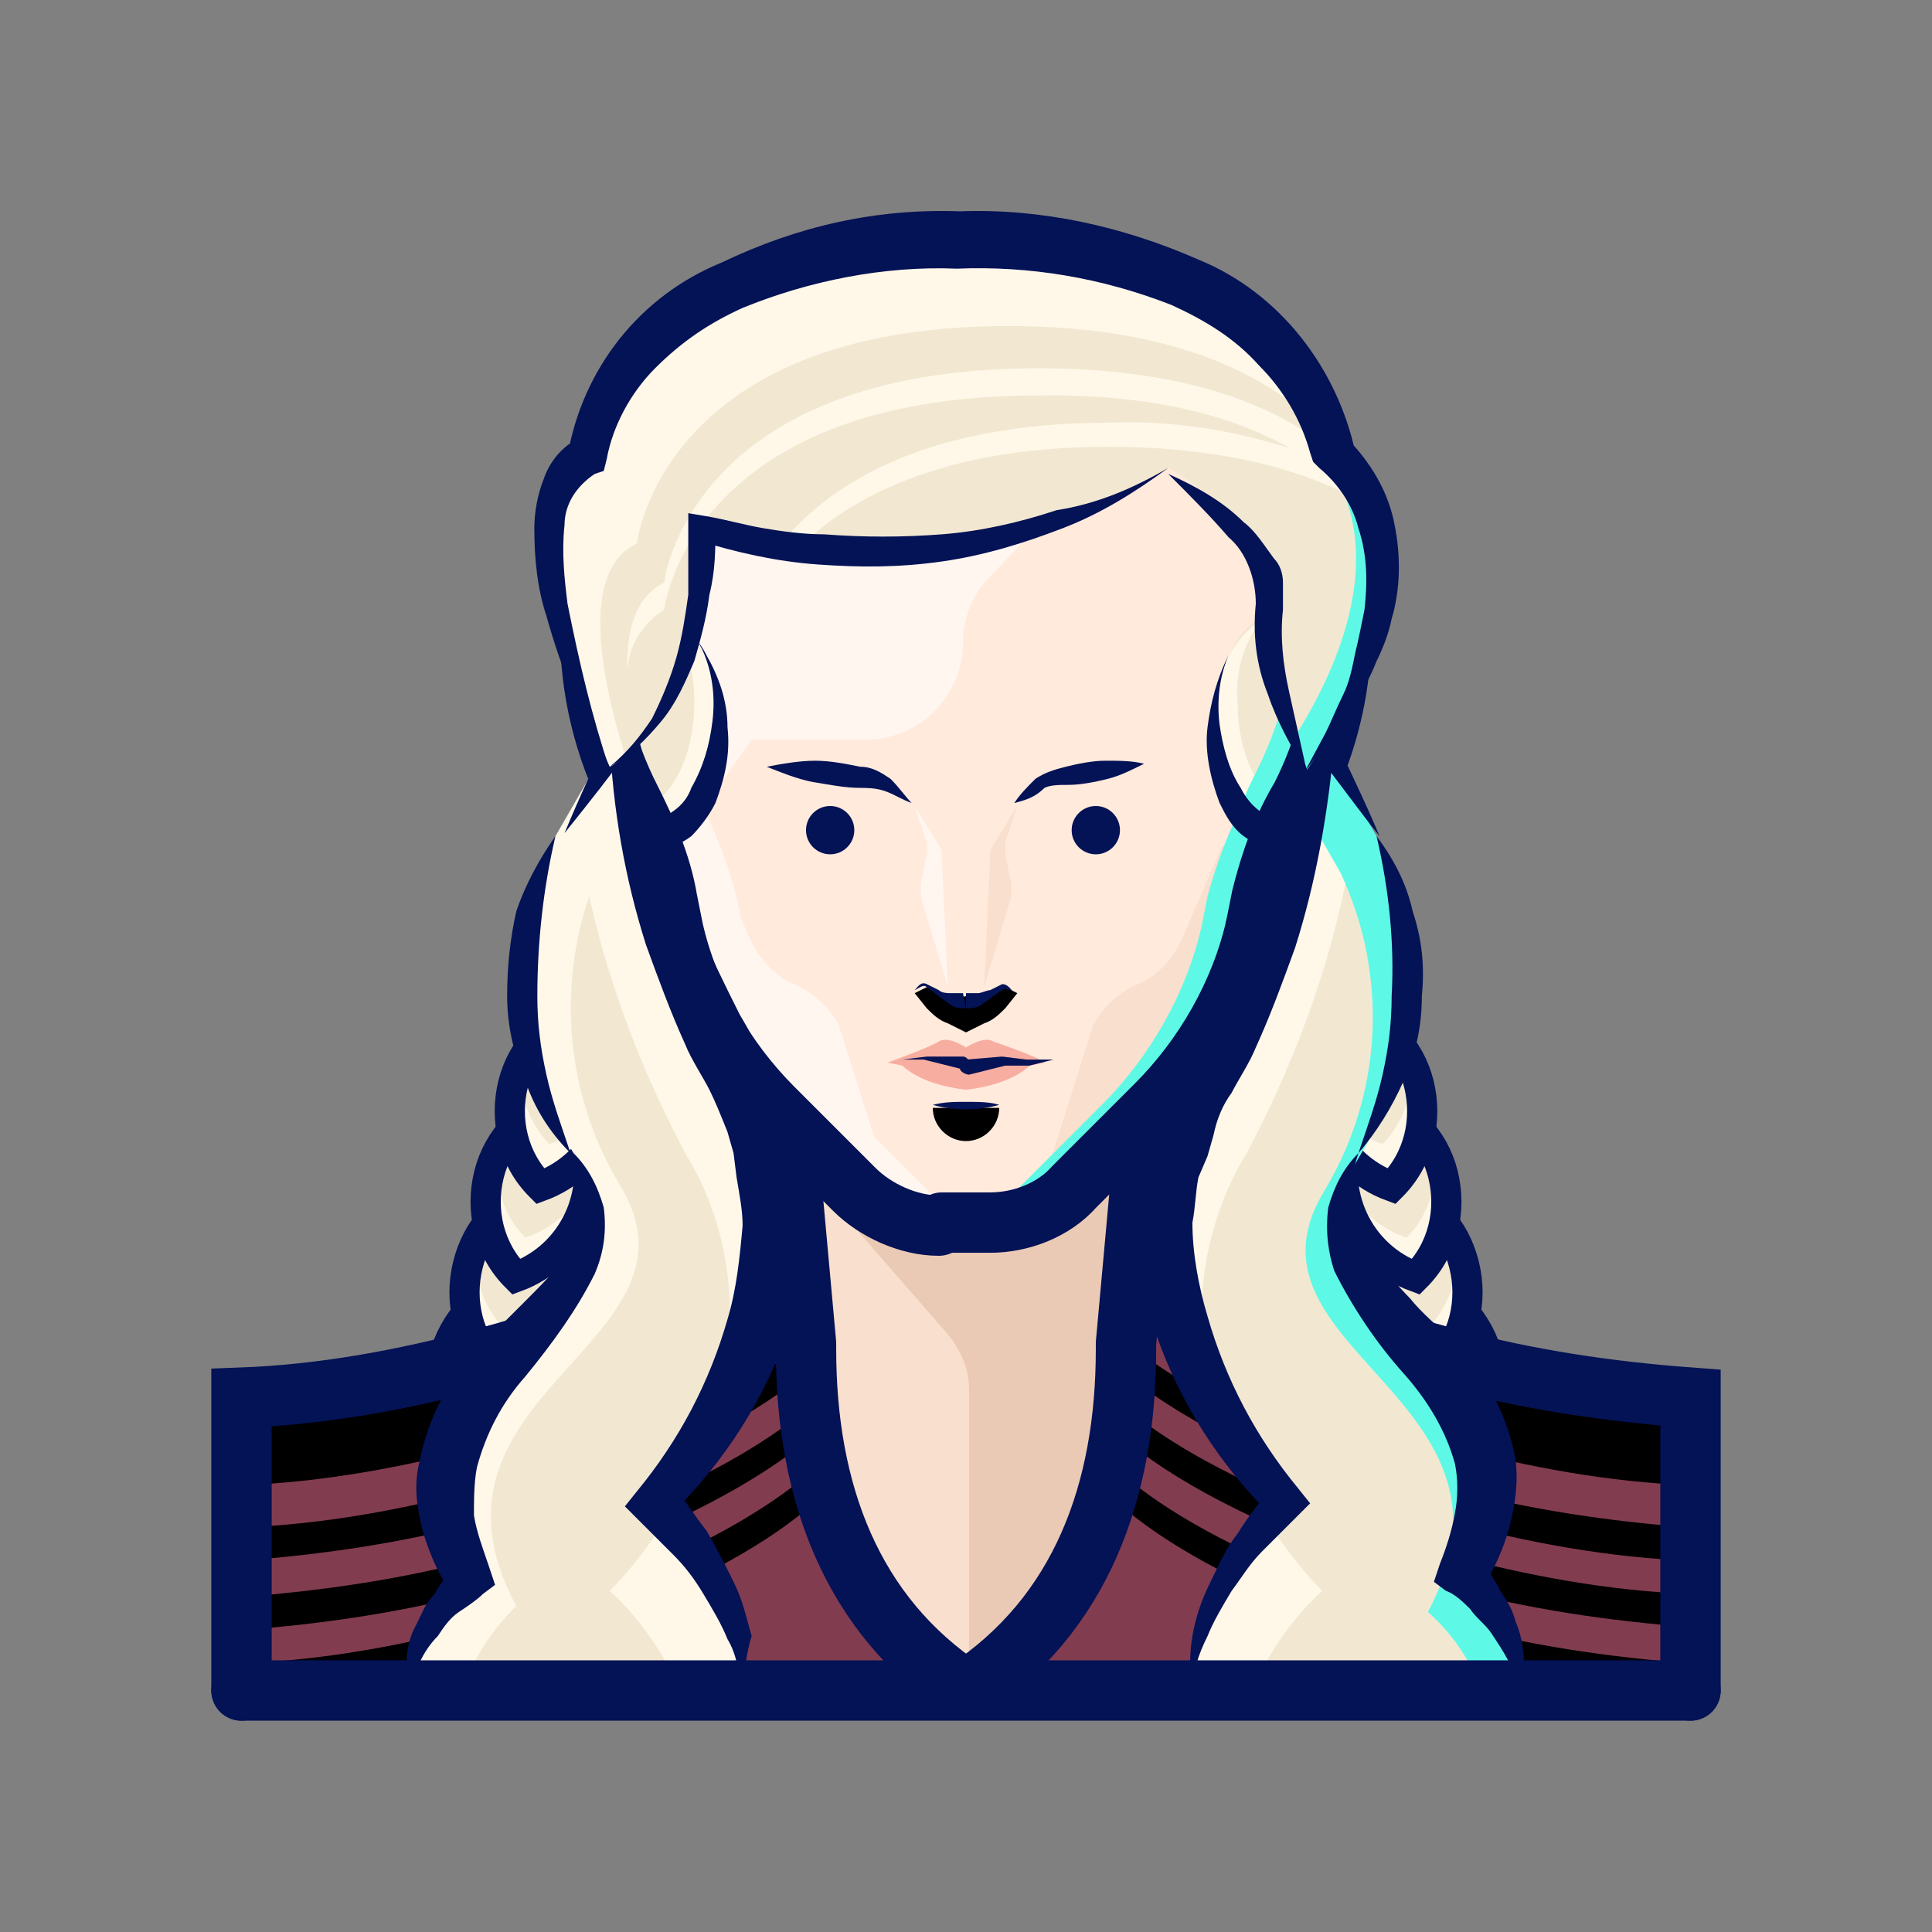 <?xml version="1.0" ?><svg id="art" style="enable-background:new 0 0 64 64;" version="1.1" viewBox="0 0 64 64" xml:space="preserve" xmlns="http://www.w3.org/2000/svg" xmlns:xlink="http://www.w3.org/1999/xlink"><rect x="0" y="0" width="64" height="64" fill="#808080" stroke="none"/><style type="text/css">
	.st00{fill:#F2E8D1;}
	.st01{fill:#FFF8E9;}
	.st02{fill:none;stroke:#041256;stroke-linecap:round;stroke-miterlimit:10;}
	.st03{fill:#823C50;}
	.st04{fill:#9B566D;}
	.st05{fill:none;stroke:#041256;stroke-width:2;stroke-linecap:round;stroke-miterlimit:10;}
	.st06{fill:#F9DFCD;}
	.st07{fill:#EACAB5;}
	.st08{fill:none;stroke:#041256;stroke-width:2;stroke-linecap:round;stroke-linejoin:bevel;}
	.st09{fill:#FFEADC;}
	.st0010{fill:#FFF6F0;}
	.st0011{fill:#5DF9E6;}
	.st0012{fill:#041256;}
	.st0013{fill:#EDD2C0;}
	.st0014{fill:#F7AD9F;}
</style><title/>
<path class="st00" d="M14.7,45c-0.3,1.2,0,2.5,0.9,3.4c1.9-0.7,2.9-2.8,2.2-4.8c-0.2-0.4-0.4-0.9-0.7-1.2C15.9,42.8,15,43.8,14.7,45z  "/><path class="st00" d="M15.1,43.5c-0.3,1.2,0,2.5,0.9,3.5c1.2-0.4,2.1-1.4,2.4-2.6"/><path class="st01" d="M15.9,47c-0.7-0.7-1-1.7-1-2.7c-0.1,0.2-0.2,0.4-0.2,0.7c-0.3,1.2,0,2.5,0.9,3.4c1.2-0.4,2.1-1.4,2.3-2.6  C18,45.5,18,45.3,18,45C17.6,45.9,16.9,46.6,15.9,47z"/><path class="st02" d="M14.7,45c-0.3,1.2,0,2.5,0.9,3.4c1.9-0.7,2.9-2.8,2.2-4.8c-0.2-0.4-0.4-0.9-0.7-1.2C15.9,42.8,15,43.8,14.7,45z  "/><path class="st00" d="M15.5,41.9c-0.3,1.2,0,2.5,0.9,3.4c1.9-0.7,2.9-2.8,2.2-4.8c-0.2-0.5-0.4-0.9-0.7-1.2  C16.6,39.8,15.8,40.7,15.5,41.9z"/><path class="st00" d="M15.8,40.5c-0.3,1.2,0,2.5,0.9,3.4c1.2-0.4,2-1.4,2.3-2.6"/><path class="st01" d="M16.7,44c-0.7-0.7-1-1.7-1-2.7c-0.1,0.2-0.2,0.4-0.2,0.7c-0.3,1.2,0,2.5,0.9,3.4c1.2-0.4,2.1-1.4,2.4-2.6  c0.1-0.2,0.1-0.5,0.1-0.7C18.3,43,17.6,43.7,16.7,44z"/><path class="st02" d="M15.5,41.9c-0.3,1.2,0,2.5,0.9,3.4c1.9-0.7,2.9-2.8,2.2-4.8c-0.2-0.5-0.4-0.9-0.7-1.2  C16.6,39.8,15.8,40.7,15.5,41.9z"/><path class="st00" d="M16.2,38.9c-0.3,1.2,0,2.5,0.9,3.4c1.9-0.7,2.9-2.8,2.2-4.8c-0.2-0.5-0.4-0.9-0.7-1.2  C17.4,36.8,16.5,37.7,16.2,38.9z"/><path class="st00" d="M16.6,37.5c-0.3,1.2,0,2.5,0.9,3.5c1.2-0.4,2.1-1.4,2.4-2.6"/><path class="st01" d="M17.4,41c-0.7-0.7-1-1.7-1-2.7c-0.1,0.2-0.2,0.4-0.2,0.7c-0.3,1.2,0,2.5,0.9,3.4c1.2-0.4,2.1-1.4,2.4-2.6  c0.1-0.2,0.1-0.5,0.1-0.7C19.1,40,18.3,40.7,17.4,41z"/><path class="st02" d="M16.2,38.9c-0.3,1.2,0,2.5,0.9,3.4c1.9-0.7,2.9-2.8,2.2-4.8c-0.2-0.5-0.4-0.9-0.7-1.2  C17.4,36.8,16.5,37.7,16.2,38.9z"/><path class="st00" d="M17,35.9c-0.3,1.2,0,2.5,0.9,3.4c1.9-0.7,2.9-2.8,2.2-4.8c-0.2-0.4-0.4-0.9-0.7-1.2  C18.2,33.8,17.3,34.7,17,35.9z"/><path class="st00" d="M17.3,34.5c-0.3,1.2,0,2.5,0.9,3.4c1.2-0.4,2-1.4,2.4-2.6"/><path class="st01" d="M18.2,37.9c-0.7-0.7-1-1.7-1-2.7c-0.1,0.2-0.2,0.4-0.2,0.7c-0.3,1.2,0,2.5,0.9,3.4c1.2-0.4,2.1-1.4,2.4-2.6  c0.1-0.2,0.1-0.5,0.1-0.7C19.8,36.9,19.1,37.6,18.2,37.9z"/><path class="st02" d="M17,35.9c-0.3,1.2,0,2.5,0.9,3.4c1.9-0.7,2.9-2.8,2.2-4.8c-0.2-0.4-0.4-0.9-0.7-1.2  C18.2,33.8,17.3,34.7,17,35.9z"/><path class="st00" d="M17.7,32.9c-0.3,1.2,0,2.5,0.9,3.4c1.9-0.7,2.9-2.8,2.2-4.8c-0.2-0.4-0.4-0.9-0.7-1.2  C18.9,30.7,18,31.7,17.7,32.9z"/><path class="st00" d="M18,31.5c-0.3,1.2,0,2.5,0.9,3.4c1.2-0.4,2.1-1.4,2.4-2.6"/><path class="st01" d="M18.9,34.9c-0.7-0.7-1-1.7-1-2.7c-0.1,0.2-0.2,0.4-0.2,0.7c-0.3,1.2,0,2.5,0.9,3.4c1.2-0.4,2.1-1.4,2.4-2.6  c0.1-0.2,0.1-0.5,0.1-0.7C20.6,33.9,19.8,34.6,18.9,34.9z"/><path class="st02" d="M17.7,32.9c-0.3,1.2,0,2.5,0.9,3.4c1.9-0.7,2.9-2.8,2.2-4.8c-0.2-0.4-0.4-0.9-0.7-1.2  C18.9,30.7,18,31.7,17.7,32.9z"/><path class="st00" d="M49.3,45c0.3,1.2,0,2.5-0.9,3.4c-1.9-0.7-2.9-2.8-2.2-4.8c0.2-0.4,0.4-0.9,0.7-1.2C48.1,42.8,49,43.8,49.3,45z"/><path class="st00" d="M48.9,43.5c0.3,1.2,0,2.5-0.9,3.5c-1.2-0.4-2.1-1.4-2.3-2.6"/><path class="st01" d="M48.1,47c0.7-0.7,1-1.7,1-2.7c0.1,0.2,0.2,0.4,0.2,0.7c0.3,1.2,0,2.5-0.9,3.4c-1.2-0.4-2.1-1.4-2.3-2.6  C46,45.5,46,45.3,46,45C46.4,45.9,47.1,46.6,48.1,47z"/><path class="st02" d="M49.3,45c0.3,1.2,0,2.5-0.9,3.4c-1.9-0.7-2.9-2.8-2.2-4.8c0.2-0.4,0.4-0.9,0.7-1.2C48.1,42.8,49,43.8,49.3,45z"/><path class="st00" d="M48.5,41.9c0.3,1.2,0,2.5-0.9,3.4c-1.9-0.7-2.9-2.8-2.2-4.8c0.2-0.5,0.4-0.9,0.7-1.2  C47.4,39.8,48.2,40.7,48.5,41.9z"/><path class="st00" d="M48.2,40.5c0.3,1.2,0,2.5-0.9,3.4c-1.2-0.4-2-1.4-2.3-2.6"/><path class="st01" d="M47.3,44c0.7-0.7,1-1.7,1-2.7c0.1,0.2,0.2,0.4,0.2,0.7c0.3,1.2,0,2.5-0.9,3.4c-1.2-0.4-2.1-1.4-2.3-2.6  c-0.1-0.2-0.1-0.5-0.1-0.7C45.7,43,46.4,43.7,47.3,44z"/><path class="st02" d="M48.5,41.9c0.3,1.2,0,2.5-0.9,3.4c-1.9-0.7-2.9-2.8-2.2-4.8c0.2-0.5,0.4-0.9,0.7-1.2  C47.4,39.8,48.2,40.7,48.5,41.9z"/><path class="st00" d="M47.8,38.9c0.3,1.2,0,2.5-0.9,3.4c-1.9-0.7-2.9-2.8-2.2-4.8c0.2-0.5,0.4-0.9,0.7-1.2  C46.6,36.8,47.5,37.7,47.8,38.9z"/><path class="st00" d="M47.4,37.5c0.3,1.2,0,2.5-0.9,3.5c-1.2-0.4-2.1-1.4-2.3-2.6"/><path class="st01" d="M46.6,41c0.7-0.7,1-1.7,1-2.7c0.1,0.2,0.2,0.4,0.2,0.7c0.3,1.2,0,2.5-0.9,3.4c-1.2-0.4-2.1-1.4-2.3-2.6  c-0.1-0.2-0.1-0.5-0.1-0.7C44.9,40,45.7,40.7,46.6,41z"/><path class="st02" d="M47.8,38.9c0.3,1.2,0,2.5-0.9,3.4c-1.9-0.7-2.9-2.8-2.2-4.8c0.2-0.5,0.4-0.9,0.7-1.2  C46.6,36.8,47.5,37.7,47.8,38.9z"/><path class="st00" d="M47,35.9c0.3,1.2,0,2.5-0.9,3.4c-1.9-0.7-2.9-2.8-2.2-4.8c0.2-0.4,0.4-0.9,0.7-1.2C45.8,33.8,46.7,34.7,47,35.9  z"/><path class="st00" d="M46.7,34.5c0.3,1.2,0,2.5-0.9,3.4c-1.2-0.4-2-1.4-2.3-2.6"/><path class="st01" d="M45.8,37.9c0.7-0.7,1-1.7,1-2.7c0.1,0.2,0.2,0.4,0.2,0.7c0.3,1.2,0,2.5-0.9,3.4c-1.2-0.4-2.1-1.4-2.3-2.6  c-0.1-0.2-0.1-0.5-0.1-0.7C44.2,36.9,44.9,37.6,45.8,37.9z"/><path class="st02" d="M47,35.9c0.3,1.2,0,2.5-0.9,3.4c-1.9-0.7-2.9-2.8-2.2-4.8c0.2-0.4,0.4-0.9,0.7-1.2C45.8,33.8,46.7,34.7,47,35.9  z"/><path class="st00" d="M46.3,32.9c0.3,1.2,0,2.5-0.9,3.4c-1.9-0.7-2.9-2.8-2.2-4.8c0.2-0.4,0.4-0.9,0.7-1.2  C45.1,30.7,46,31.7,46.3,32.9z"/><path class="st00" d="M46,31.5c0.3,1.2,0,2.5-0.9,3.4c-1.2-0.4-2.1-1.4-2.3-2.6"/><path class="st01" d="M45.1,34.9c0.7-0.7,1-1.7,1-2.7c0.1,0.2,0.2,0.4,0.2,0.7c0.3,1.2,0,2.5-0.9,3.4c-1.2-0.4-2.1-1.4-2.3-2.6  C43.1,33.5,43,33.2,43,33C43.4,33.9,44.2,34.6,45.1,34.9z"/><path class="st02" d="M46.3,32.9c0.3,1.2,0,2.5-0.9,3.4c-1.9-0.7-2.9-2.8-2.2-4.8c0.2-0.4,0.4-0.9,0.7-1.2  C45.1,30.7,46,31.7,46.3,32.9z"/><path class="st03" d="M56,56v-9.7c-2.7-0.2-5.4-0.6-8-1.3c-7.8-2.1-13.3-5.7-12.4-8.2h-7.2c0.9,2.5-4.6,6.1-12.4,8.2  c-2.6,0.7-5.3,1.2-8,1.3V56"/><path class="0" d="M48,44.9c-7.8-2.1-13.3-5.7-12.4-8.2h-7.2c0.9,2.5-4.6,6.1-12.4,8.2c-2.6,0.7-5.3,1.2-8,1.3v3  c2.7-0.1,5.4-0.6,8-1.3c7.8-2.1,13.3-5.7,12.4-8.2h7.2c-1,2.4,4.6,6.1,12.4,8.2c2.6,0.7,5.3,1.2,8,1.3v-3  C53.3,46.1,50.6,45.7,48,44.9z"/><path class="0" d="M28.4,42.2c-0.7,2.3-5.7,5.3-12.4,7.1c-2.6,0.7-5.3,1.2-8,1.3v1.1c2.7-0.2,5.4-0.6,8-1.3  C23.7,48.3,29.3,44.6,28.4,42.2z"/><path class="0" d="M28.4,45.2L28.4,45.2z"/><path class="0" d="M28.4,42.2h7.2c-0.1-0.4-0.1-0.7,0-1.1h-7.2C28.5,41.4,28.5,41.8,28.4,42.2z"/><path class="0" d="M48,49.3c-6.7-1.8-11.7-4.7-12.4-7.1c-0.9,2.5,4.7,6.1,12.4,8.2c2.6,0.7,5.3,1.2,8,1.3v-1.1  C53.3,50.4,50.6,50,48,49.3z"/><path class="0" d="M35.6,45.2L35.6,45.2z"/><path class="0" d="M28.4,44.5c-0.7,2.3-5.7,5.3-12.4,7.1c-2.6,0.7-5.3,1.1-8,1.3v1.1c2.7-0.2,5.4-0.6,8-1.3  C23.7,50.5,29.3,46.9,28.4,44.5z"/><path class="0" d="M28.4,47.5L28.4,47.5z"/><path class="0" d="M28.4,44.4h7.2c-0.1-0.4-0.1-0.7,0-1.1h-7.2C28.5,43.7,28.5,44.1,28.4,44.4z"/><path class="0" d="M48,51.5c-6.7-1.8-11.7-4.7-12.4-7.1c-0.9,2.5,4.7,6.1,12.4,8.2c2.6,0.7,5.3,1.1,8,1.3v-1.1  C53.3,52.7,50.6,52.2,48,51.5z"/><path class="0" d="M35.6,47.5L35.6,47.5z"/><path class="0" d="M28.4,46.7c-0.7,2.3-5.7,5.3-12.4,7.1c-2.6,0.7-5.3,1.2-8,1.3v1.1c2.7-0.2,5.4-0.6,8-1.3  C23.7,52.8,29.3,49.2,28.4,46.7z"/><path class="0" d="M28.4,49.7L28.4,49.7z"/><path class="0" d="M28.4,46.7h7.2c-0.1-0.4-0.1-0.7,0-1.1h-7.2C28.5,46,28.5,46.3,28.4,46.7z"/><path class="0" d="M48,53.8c-6.7-1.8-11.7-4.7-12.4-7.1c-0.9,2.5,4.7,6.1,12.4,8.2c2.6,0.7,5.3,1.2,8,1.3v-1.1  C53.3,54.9,50.6,54.5,48,53.8z"/><path class="0" d="M35.6,49.7L35.6,49.7L35.6,49.7z"/><path class="st05" d="M56,56v-9.7c-2.7-0.2-5.4-0.6-8-1.3c-7.8-2.1-13.3-5.7-12.4-8.2h-7.2c0.9,2.5-4.6,6.1-12.4,8.2  c-2.6,0.7-5.3,1.2-8,1.3V56"/><path class="st06" d="M25.7,33.5l1,11c0,0.1,0,0.2,0,0.2c0,4.7,1.5,8.8,5.3,11.3c3.8-2.5,5.3-6.6,5.3-11.3c0-0.1,0-0.2,0-0.2l1-11  L25.7,33.5z"/><path class="st07" d="M35.6,35.9l-8.3,3.6l4.1,4.7c0.4,0.5,0.7,1.1,0.7,1.8v10c3.7-2.5,5.2-6.6,5.3-11.3v-0.2l0.7-7.4L35.6,35.9z"/><path class="st08" d="M25.7,33.5l1,11c0,0.1,0,0.2,0,0.2c0,4.7,1.5,8.8,5.3,11.3c3.8-2.5,5.3-6.6,5.3-11.3c0-0.1,0-0.2,0-0.2l1-11  L25.7,33.5z"/><path class="st09" d="M44.5,20.8c0-6.9-5.6-12.5-12.4-12.5s-12.5,5.6-12.5,12.4c0,2,0.5,3.9,1.4,5.7c0.5,1,1,2.1,1.2,3.3l0.2,1  c0.5,2.2,1.7,4.3,3.3,5.9l2.7,2.7c0.7,0.7,1.8,1.2,2.8,1.2h1.6c1,0,2.1-0.4,2.8-1.2l2.7-2.7c1.6-1.6,2.8-3.7,3.3-5.9l0.2-1  c0.3-1.2,0.7-2.3,1.3-3.3C44,24.7,44.5,22.8,44.5,20.8z"/><path class="st0010" d="M22.5,14l-0.8,9.3l1.3,3.9l1.9-2.7h3.8c1.8,0,3.2-1.5,3.2-3.2l0,0c0-0.8,0.3-1.6,0.9-2.2l3.5-3.7L22.5,14z"/><path class="st0010" d="M30.3,26.7l0.8,1.3c0.1,0.1,0.1,0.3,0.1,0.4l0.2,4.3l-0.9-3c0-0.1,0-0.3,0-0.4l0.2-1c0-0.1,0-0.3,0-0.4  L30.3,26.7z"/><path class="st06" d="M33.7,26.7L32.9,28c-0.1,0.1-0.1,0.3-0.1,0.4l-0.2,4.3l0.9-3c0-0.1,0-0.3,0-0.4l-0.2-1c0-0.1,0-0.3,0-0.4  L33.7,26.7z"/><path class="st0010" d="M27.8,34c-0.3-0.6-0.8-1.1-1.5-1.4c-0.7-0.3-1.2-0.9-1.5-1.6l-1.3-3l-1.9,3.1l4.1,5l3.9,3.6"/><path class="st06" d="M36.2,34c0.3-0.6,0.8-1.1,1.5-1.4c0.7-0.3,1.2-0.9,1.5-1.6l1.3-3l1.9,3.1l-4.1,5l-3.9,3.6L36.2,34z"/><path class="st0011" d="M31.1,8.4c6.5,0.5,11.5,5.9,11.5,12.4c0,1.9-0.5,3.9-1.3,5.6c-0.6,1.1-1,2.2-1.3,3.3l-0.2,1  c-0.5,2.2-1.7,4.3-3.3,5.9l-2.7,2.7c-0.7,0.7-1.7,1.1-2.7,1.1h0.1h1.6c1,0,2.1-0.4,2.8-1.2l2.7-2.7c1.6-1.6,2.8-3.7,3.3-5.9l0.2-1  c0.3-1.2,0.7-2.3,1.3-3.3c3.1-6.1,0.7-13.6-5.5-16.7C35.6,8.7,33.3,8.2,31.1,8.4L31.1,8.4z"/><path class="st0010" d="M30.6,39.3l-2.7-2.7c-1.6-1.6-2.8-3.7-3.3-5.9l-0.2-1c-0.3-1.1-0.7-2.2-1.3-3.3c-3.1-6.1-0.7-13.6,5.5-16.7  c1.3-0.7,2.7-1.1,4.2-1.3c0.1,0,0.2,0,0.3,0c-6.8-0.6-12.9,4.4-13.5,11.3c-0.2,2.3,0.2,4.7,1.3,6.8c0.5,1,1,2.1,1.2,3.3l0.2,1  c0.5,2.2,1.7,4.3,3.3,5.9l2.7,2.7c0.7,0.7,1.8,1.2,2.8,1.2h1.6h0.3C32.1,40.4,31.3,40,30.6,39.3z"/><path class="st00" d="M21.5,20.3c-0.9,0.1-1.6,0.7-1.9,1.5c0.1,1.6,0.6,3.2,1.3,4.6c0.2,0.4,0.4,0.8,0.5,1.2l0,0  c1.3,0,2.3-1.6,2.3-3.7S22.8,20.3,21.5,20.3z"/><path class="st01" d="M22.2,20.5c0.6,0.8,0.8,1.8,0.8,2.8c0,1.8-0.8,3.3-1.9,3.6c0.1,0.3,0.3,0.5,0.4,0.8l0,0c1.3,0,2.3-1.6,2.3-3.7  C23.9,22.6,23.3,21.3,22.2,20.5z"/><path class="st0012" d="M21.5,20.3c-0.4,0-0.8,0.2-1.1,0.5c-0.3,0.3-0.5,0.7-0.7,1.1l0,0c0.2,1,0.5,2,0.9,2.9c0.2,0.5,0.4,0.9,0.7,1.3  c0.2,0.4,0.5,0.9,0.7,1.4l-0.5-0.3c0.6-0.1,1.2-0.5,1.4-1.1c0.4-0.7,0.6-1.4,0.7-2.2c0.1-0.8,0-1.6-0.3-2.3  C23,20.9,22.3,20.4,21.5,20.3z M21.5,20.3c0.8,0.1,1.5,0.6,1.9,1.4c0.4,0.7,0.7,1.5,0.7,2.4c0.1,0.9-0.1,1.7-0.4,2.5  c-0.2,0.4-0.5,0.8-0.8,1.1c-0.4,0.3-0.9,0.5-1.4,0.5h-0.3L21,27.9c-0.2-0.5-0.4-0.9-0.6-1.4c-0.2-0.5-0.4-1-0.5-1.5  c-0.3-1-0.4-2.1-0.4-3.1l0,0c0.2-0.4,0.5-0.7,0.8-1C20.6,20.5,21,20.3,21.5,20.3z"/><path class="st00" d="M42.5,20.3c0.9,0.1,1.6,0.7,1.9,1.5c-0.1,1.6-0.6,3.2-1.3,4.6c-0.2,0.4-0.4,0.8-0.5,1.2l0,0  c-1.3,0-2.3-1.6-2.3-3.7S41.2,20.3,42.5,20.3z"/><path class="st01" d="M41.8,20.5c-0.6,0.8-0.9,1.8-0.8,2.8c0,1.8,0.8,3.3,1.9,3.6c-0.1,0.3-0.3,0.5-0.4,0.8l0,0  c-1.3,0-2.3-1.6-2.3-3.7C40.1,22.6,40.7,21.3,41.8,20.5z"/><path class="st0011" d="M42.5,20.3L42.5,20.3c0.2,0.2,0.3,0.4,0.4,0.7c-0.1,1.6-0.6,3.2-1.3,4.6c-0.2,0.4-0.4,0.8-0.5,1.2l0,0  c0.3,0.5,0.9,0.8,1.5,0.9l0,0c0.2-0.4,0.3-0.8,0.5-1.2c0.7-1.4,1.2-3,1.3-4.6C44.1,21,43.4,20.4,42.5,20.3z"/><path class="st0012" d="M42.5,20.3c0.4,0,0.9,0.2,1.2,0.5c0.3,0.3,0.6,0.6,0.8,1l0,0c0,1.1-0.1,2.2-0.4,3.2c-0.1,0.5-0.3,1-0.5,1.5  c-0.2,0.5-0.4,0.9-0.6,1.4l-0.1,0.3h-0.3c-0.5,0-1-0.2-1.4-0.5c-0.4-0.3-0.6-0.7-0.8-1.1c-0.3-0.8-0.5-1.7-0.4-2.5  c0.1-0.8,0.3-1.6,0.7-2.4C41,20.9,41.7,20.4,42.5,20.3z M42.5,20.3c-0.8,0.1-1.5,0.6-1.8,1.4c-0.3,0.7-0.4,1.5-0.3,2.3  c0.1,0.7,0.3,1.5,0.7,2.1c0.3,0.6,0.8,1,1.4,1.1l-0.5,0.3c0.2-0.5,0.5-1,0.7-1.4c0.2-0.4,0.5-0.9,0.7-1.3c0.4-0.9,0.7-1.9,0.9-2.9  l0,0c-0.2-0.4-0.4-0.8-0.7-1.1C43.4,20.5,43,20.3,42.5,20.3z"/><path class="st05" d="M41.6,30.7l0.2-1c0.3-1.2,0.7-2.3,1.3-3.3c3.1-6.1,0.6-13.6-5.5-16.7S24,9,20.9,15.2c-1.8,3.6-1.8,7.8,0,11.3  c0.5,1,1,2.1,1.2,3.3l0.2,1c0.5,2.2,1.7,4.3,3.3,5.9l2.7,2.7c0.7,0.7,1.8,1.2,2.8,1.2"/><path class="st05" d="M31.2,40.5h1.6c1,0,2.1-0.4,2.8-1.2l2.7-2.7c1.6-1.6,2.8-3.7,3.3-5.9"/><path class="st013" d="M30.9,36.7c0,0.6,0.5,1.1,1.1,1.1c0.6,0,1.1-0.5,1.1-1.1c0,0,0,0,0,0H30.9z"/><path class="st013" d="M33.3,32.7l-0.8,0.4l0,0L32,33l-0.5,0.1l0,0l-0.8-0.4l-0.4,0.2l0.4,0.5c0.2,0.2,0.4,0.4,0.7,0.5l0.6,0.3  l0.6-0.3c0.3-0.1,0.5-0.3,0.7-0.5l0.4-0.5L33.3,32.7z"/><path class="st0014" d="M33.2,35L32,35.3L30.8,35l-1,0.2c0,0,0.5,0.7,2.2,0.9c1.7-0.2,2.2-0.9,2.2-0.9L33.2,35z"/><path class="st0014" d="M32.9,34.5c-0.3-0.2-0.9,0.2-0.9,0.2s-0.6-0.4-0.9-0.2s-1.7,0.7-1.7,0.7l0.5,0.1l0.6-0.1l1.5,0.4l1.5-0.4  l0.6,0.1l0.5-0.1C34.6,35.1,33.2,34.6,32.9,34.5z"/><path class="st0012" d="M32,33.4c-0.2,0-0.3,0-0.5-0.1c-0.1-0.1-0.3-0.2-0.4-0.3l-0.4-0.3c-0.1-0.1-0.2,0-0.4,0.1  c0.1-0.1,0.2-0.3,0.4-0.2l0.4,0.2c0.1,0.1,0.3,0.1,0.4,0.1c0.1,0,0.3,0,0.4,0L32,33.4z"/><path class="st0012" d="M33.6,32.9c-0.1-0.1-0.3-0.2-0.4-0.1L32.9,33c-0.1,0.1-0.3,0.2-0.4,0.3c-0.2,0.1-0.3,0.1-0.5,0.1v-0.5  c0.1,0,0.3,0,0.4,0c0.1,0,0.3-0.1,0.4-0.1l0.4-0.2C33.4,32.6,33.5,32.8,33.6,32.9z"/><path class="st0012" d="M29.1,35.1h0.8l0.8-0.1l0,0l1.2,0c0.1,0,0.2,0.1,0.2,0.2s-0.1,0.2-0.2,0.2h-0.1l-1.2-0.3l0,0h-0.8l0,0  L29.1,35.1z"/><path class="st0012" d="M34.9,35.1l-0.8,0.2l0,0h-0.8l0,0l-1.2,0.3c-0.1,0-0.3-0.1-0.3-0.2c0-0.1,0.1-0.2,0.2-0.3H32l1.2-0.1l0,0  l0.8,0.1L34.9,35.1L34.9,35.1z"/><path class="st0012" d="M30.9,36.6c0.4-0.1,0.7-0.1,1.1-0.1c0.4,0,0.8,0,1.1,0.1C32.4,36.8,31.6,36.8,30.9,36.6z"/><circle class="st0012" cx="27.5" cy="27.5" r="0.8"/><path class="st0012" d="M30.2,26.6c-0.3-0.1-0.6-0.3-0.9-0.4c-0.3-0.1-0.6-0.1-0.8-0.1l0,0c-0.5,0-1-0.1-1.6-0.2  c-0.5-0.1-1-0.3-1.5-0.5c0.5-0.1,1.1-0.2,1.6-0.2c0.5,0,1,0.1,1.5,0.2l0,0c0.4,0,0.7,0.2,1,0.4C29.8,26.1,30,26.4,30.2,26.6z"/><circle class="st0012" cx="36.3" cy="27.5" r="0.8"/><path class="st0012" d="M33.6,26.6c0.2-0.3,0.4-0.5,0.7-0.8c0.3-0.2,0.6-0.3,1-0.4l0,0c0.4-0.1,0.9-0.2,1.3-0.2c0.5,0,0.9,0,1.3,0.1  c-0.4,0.2-0.8,0.4-1.2,0.5c-0.4,0.1-0.9,0.2-1.3,0.2l0,0c-0.3,0-0.6,0-0.8,0.1C34.3,26.4,34,26.5,33.6,26.6z"/><path class="st00" d="M39.5,56c0,0-0.6-2.3,3-6.2c0,0-6.9-7.2-2.5-14.5c1.8-3.4,3.1-7.1,3.6-10.9l1.9,3.3c1.6,3.4,1.4,7.3-0.6,10.5  c-3.3,5.3,7.2,6.9,3.4,14c0,0,2.2,1.9,2,3.8"/><path class="st01" d="M50.4,55.8c0-0.5-0.1-0.9-0.3-1.4c-0.1,0.2-0.2,0.5-0.3,0.7C50,55.3,50.2,55.5,50.4,55.8z"/><path class="st01" d="M49.3,48.6c-0.3-2.3-2.2-3.9-3.6-5.6C45.7,45.1,47.8,46.7,49.3,48.6z"/><path class="st01" d="M41.3,38.2c1.8-3.4,3.1-7.1,3.6-10.9l1.3,2.2c-0.2-0.6-0.4-1.2-0.7-1.8l-1.9-3.3c-0.6,3.8-1.8,7.5-3.7,10.9  c-2.7,4.5-1.2,8.8,0.4,11.6C39.4,44,39.7,40.8,41.3,38.2z"/><path class="st0011" d="M44.4,28.9c1.6,3.4,1.4,7.3-0.5,10.5c-3.3,5.3,7.2,6.9,3.4,14c0.8,0.7,1.4,1.6,1.8,2.6h1.4  c0.2-1.9-2-3.8-2-3.8c3.8-7.1-6.7-8.7-3.4-14c1.9-3.2,2.1-7.1,0.5-10.5l-1.9-3.3c0,0-0.1,1-0.5,2.4L44.4,28.9z"/><path class="st01" d="M43.8,52.7c-0.7-0.7-1.3-1.5-1.8-2.3c-3,3.6-2.5,5.7-2.5,5.7h1.9C42,54.8,42.8,53.6,43.8,52.7z"/><path class="st0012" d="M45,38.2c-0.2,0.6-0.3,1.2-0.2,1.9c0.1,0.6,0.3,1.1,0.7,1.5c0.4,0.5,0.8,1,1.2,1.4c0.4,0.5,0.9,0.9,1.4,1.4  c1.1,1.1,1.8,2.4,2.1,3.9c0.1,0.8,0,1.5-0.2,2.3c-0.2,0.7-0.5,1.4-0.9,2L49,51.7c0.3,0.3,0.5,0.6,0.7,1c0.2,0.3,0.4,0.6,0.5,1  c0.3,0.7,0.4,1.6,0.1,2.3c-0.1-0.7-0.5-1.3-0.9-1.9c-0.2-0.3-0.5-0.5-0.7-0.8c-0.2-0.2-0.5-0.5-0.8-0.6l-0.4-0.3l0.2-0.6  c0.2-0.5,0.4-1.1,0.5-1.7c0.1-0.5,0.1-1.1,0-1.6c-0.3-1.1-0.9-2.1-1.7-3c-0.9-1-1.7-2.2-2.3-3.4C44,41.5,43.9,40.8,44,40  C44.2,39.3,44.5,38.7,45,38.2z"/><path class="st0012" d="M39.5,56c-0.1-0.6-0.1-1.2,0-1.8c0.1-0.6,0.3-1.2,0.6-1.8c0.3-0.6,0.5-1.1,0.9-1.6c0.3-0.5,0.7-1,1.1-1.5v0.9  c-1.7-1.7-3-3.7-3.8-6c-0.6-1.8-0.8-3.6-0.5-5.5l0.2-0.9l0.3-0.9c0.2-0.6,0.5-1.2,0.8-1.7c0.3-0.6,0.5-1,0.8-1.5c0.5-1,1-2,1.4-3  c0.8-2.1,1.5-4.2,2-6.4l0.3-1.1l0.5,1c0.5,1.1,1.1,2.3,1.6,3.5c-0.8-1-1.5-2-2.3-3l0.8-0.1c-0.2,2.3-0.6,4.6-1.3,6.8  c-0.4,1.1-0.8,2.2-1.3,3.3c-0.2,0.5-0.6,1.1-0.8,1.5c-0.3,0.4-0.5,0.9-0.6,1.4l-0.2,0.7L39.7,39c-0.1,0.5-0.1,1-0.2,1.5  c0,1,0.2,2.1,0.5,3.1c0.6,2.1,1.6,4,3,5.7l0.4,0.5L43,50.2c-0.4,0.4-0.8,0.8-1.2,1.2c-0.4,0.4-0.7,0.9-1,1.3c-0.3,0.5-0.6,1-0.8,1.5  C39.7,54.8,39.5,55.4,39.5,56z"/><path class="st0012" d="M45.6,27.7c0.6,0.8,1,1.6,1.2,2.5c0.3,0.9,0.4,1.8,0.3,2.8c0,1-0.2,1.9-0.6,2.8c-0.4,0.9-0.9,1.7-1.5,2.4  c0.3-0.9,0.6-1.7,0.8-2.6c0.2-0.9,0.3-1.7,0.3-2.6C46.2,31.2,46,29.4,45.6,27.7z"/><path class="st00" d="M24.5,56c0,0,0.6-2.3-3-6.2c0,0,6.9-7.2,2.5-14.5c-1.8-3.4-3.1-7.1-3.6-10.9l-1.9,3.3  c-1.6,3.4-1.4,7.3,0.6,10.5c3.3,5.3-7.2,6.9-3.4,14c0,0-2.1,1.9-1.9,3.8"/><path class="st01" d="M13.6,56h1.7c0.4-1.1,1-2,1.8-2.8c-3.8-7.1,6.7-8.7,3.4-14c-1.9-3.2-2.1-7.1-0.6-10.5l0.9-1.5  c-0.4-1.7-0.5-2.8-0.5-2.8l-1.9,3.3c-1.6,3.4-1.4,7.3,0.6,10.5c3.3,5.3-7.2,6.9-3.4,14C15.5,52.2,13.4,54.1,13.6,56z"/><path class="st01" d="M13.6,55.8c0-0.5,0.1-0.9,0.3-1.4c0.1,0.2,0.2,0.5,0.3,0.7C14,55.3,13.8,55.5,13.6,55.8z"/><path class="st01" d="M14.7,48.6c0.3-2.3,2.2-3.9,3.6-5.6C18.3,45.1,16.2,46.7,14.7,48.6z"/><path class="st01" d="M22.7,38.2c-1.8-3.4-3.1-7.1-3.6-10.9l-1.3,2.2c0.2-0.6,0.4-1.2,0.7-1.8l1.9-3.3c0.6,3.8,1.8,7.5,3.6,10.9  c2.7,4.5,1.2,8.8-0.4,11.6C24.6,44,24.3,40.8,22.7,38.2z"/><path class="st0012" d="M18.4,27.7c-0.4,1.7-0.6,3.5-0.6,5.3c0,0.9,0.1,1.7,0.3,2.6c0.2,0.9,0.5,1.7,0.8,2.6c-0.7-0.7-1.2-1.5-1.5-2.4  c-0.4-0.9-0.6-1.9-0.6-2.8c0-1,0.1-1.9,0.3-2.8C17.4,29.3,17.9,28.4,18.4,27.7z"/><path class="st01" d="M20.2,52.7c0.7-0.7,1.3-1.5,1.8-2.3c3,3.6,2.5,5.7,2.5,5.7h-1.9C22,54.8,21.2,53.6,20.2,52.7z"/><path class="st0012" d="M19,38.2c0.5,0.5,0.8,1.1,1,1.8c0.1,0.8,0,1.5-0.3,2.2c-0.6,1.2-1.4,2.3-2.3,3.4c-0.8,0.9-1.3,1.9-1.6,3  c-0.1,0.5-0.1,1.1-0.1,1.6c0.1,0.6,0.3,1.1,0.5,1.7l0.2,0.6L16,52.8c-0.2,0.2-0.5,0.4-0.8,0.6c-0.3,0.2-0.5,0.5-0.7,0.8  c-0.5,0.5-0.8,1.2-0.9,1.9c-0.2-0.8-0.2-1.6,0.2-2.3c0.2-0.4,0.3-0.7,0.6-1c0.2-0.4,0.5-0.7,0.7-1l-0.2,0.9c-0.4-0.6-0.7-1.3-0.9-2  c-0.2-0.8-0.3-1.5-0.1-2.3c0.3-1.5,1-2.8,2.1-3.9c0.5-0.5,1-1,1.4-1.4c0.4-0.4,0.9-0.9,1.2-1.3c0.4-0.4,0.6-1,0.7-1.5  C19.3,39.4,19.2,38.8,19,38.2z"/><path class="st0012" d="M24.5,56c0-0.6-0.1-1.2-0.4-1.7c-0.2-0.5-0.5-1-0.8-1.5c-0.3-0.5-0.6-0.9-1-1.3c-0.4-0.4-0.8-0.8-1.2-1.2  l-0.4-0.4l0.4-0.5c1.4-1.7,2.4-3.6,3-5.7c0.3-1,0.4-2,0.5-3.1c0-0.5-0.1-1-0.2-1.6l-0.1-0.8l-0.2-0.7c-0.2-0.5-0.4-1-0.6-1.4  c-0.2-0.4-0.6-1-0.8-1.5c-0.5-1.1-0.9-2.2-1.3-3.3c-0.7-2.2-1.1-4.5-1.2-6.8l0.8,0.1c-0.7,1-1.5,2-2.3,3c0.5-1.2,1-2.3,1.6-3.5  l0.5-1l0.3,1.1c0.5,2.2,1.2,4.3,2,6.4c0.4,1,0.9,2,1.4,3c0.3,0.5,0.5,0.9,0.8,1.5c0.3,0.5,0.6,1.1,0.8,1.7l0.3,0.9l0.2,0.9  c0.3,1.8,0.1,3.7-0.5,5.5c-0.8,2.3-2.1,4.3-3.8,6v-0.9c0.4,0.5,0.7,1,1.1,1.5c0.3,0.5,0.6,1.1,0.9,1.7c0.3,0.6,0.4,1.1,0.6,1.8  C24.7,54.8,24.7,55.4,24.5,56z"/><path class="st00" d="M38.7,15.5c0,0-6.1,4.6-15.5,2c0,0,0.4,5.8-3,7.9c0,0-4-8.7-0.8-10.3c0,0,0.8-7.2,12.4-7.2s12.3,7,12.3,7  s4.2,3-0.9,10.5c0,0-1.6-3.8-1.2-5.8S38.7,15.5,38.7,15.5z"/><path class="st0011" d="M34.7,8.2c-0.5-0.1-1-0.1-1.6-0.1c1.2,0.1,2.5,0.4,3.6,0.9C36,8.6,35.3,8.4,34.7,8.2z"/><path class="st0011" d="M44.2,15c0,0-0.5-4-5.7-6c4.5,2,4.8,5.6,4.8,5.6s3.9,2.9-0.4,9.8c0.2,0.6,0.4,1.1,0.4,1.1  C48.3,18.1,44.2,15,44.2,15z"/><path class="st01" d="M21.1,18c0,0,0.8-7.2,12.3-7.2c5.8,0,8.8,1.8,10.5,3.5C43.4,12.6,41.1,8,31.8,8c-11.6,0-12.4,7.1-12.4,7.1  c-3.2,1.6,0.8,10.3,0.8,10.3c0.2-0.1,0.3-0.2,0.5-0.4C19.9,22.4,19.2,18.9,21.1,18z"/><path class="st01" d="M45.6,17.4c-0.2-0.9-0.7-1.8-1.4-2.4l0,0c-1.8-1.5-4.8-2.8-9.8-2.8c-11.6,0-12.4,7.1-12.4,7.1  c-1,0.5-1.3,1.7-1.2,3.2c-0.1-0.9,0.4-1.8,1.2-2.3c0,0,0.8-7.1,12.4-7.1C41.1,13,44.2,15.4,45.6,17.4z"/><path class="st01" d="M45.4,16.8c-0.2-0.4-0.4-0.9-0.7-1.2c-2.5-1.1-5.2-1.7-7.9-1.6c-6.4,0-9.5,2.2-11,4.1c0.2,0,0.4,0.1,0.6,0.1  c1.7-1.7,4.8-3.4,10.3-3.4C40.8,14.8,43.6,15.7,45.4,16.8z"/><path class="st0012" d="M20.2,25.5c-0.9-1.6-1.6-3.3-2.1-5.1c-0.3-0.9-0.4-1.9-0.4-2.9c0-0.5,0.1-1.1,0.3-1.6c0.2-0.6,0.6-1.1,1.2-1.4  l-0.4,0.6c0.5-2.9,2.4-5.3,5.1-6.4C26.4,7.5,29,6.9,31.8,7c2.7-0.1,5.4,0.5,7.9,1.6c2.7,1.1,4.6,3.6,5.2,6.4l-0.3-0.5  c0.8,0.8,1.4,1.8,1.6,2.9c0.2,1,0.2,2.1-0.1,3.1c-0.1,0.5-0.3,1-0.5,1.4c-0.2,0.5-0.4,0.9-0.7,1.3s-0.5,0.8-0.8,1.2l-0.9,1.2  l0.7-1.3c0.2-0.4,0.4-0.9,0.6-1.3s0.3-0.9,0.4-1.4c0.1-0.4,0.2-0.9,0.3-1.4c0.1-0.9,0.1-1.8-0.2-2.7c-0.2-0.8-0.7-1.5-1.3-2  l-0.2-0.2l-0.1-0.3c-0.3-1.1-0.9-2.1-1.7-2.9c-0.8-0.9-1.8-1.5-2.9-2c-2.3-0.9-4.7-1.3-7.1-1.2c-2.4-0.1-4.9,0.4-7.1,1.3  c-1.1,0.5-2,1.1-2.9,2c-0.8,0.8-1.4,1.9-1.6,3l-0.1,0.4l-0.3,0.1c-0.6,0.4-1,1-1,1.7c-0.1,0.9,0,1.8,0.1,2.6  C19.2,22,19.6,23.7,20.2,25.5z"/><path class="st0012" d="M43.3,25.6c-0.5-0.8-1-1.7-1.3-2.6c-0.4-1-0.5-2-0.4-3c0-0.8-0.3-1.7-0.9-2.2c-0.6-0.7-1.3-1.4-2-2.1  c0.9,0.4,1.8,0.9,2.5,1.6c0.4,0.3,0.7,0.8,1,1.2c0.2,0.2,0.3,0.5,0.3,0.8c0,0.2,0,0.3,0,0.5c0,0.2,0,0.4,0,0.4  c-0.1,0.9,0,1.8,0.2,2.7L43.3,25.6z"/><path class="st0012" d="M38.7,15.5c-1.1,0.8-2.2,1.5-3.5,2c-1.3,0.5-2.6,0.9-4,1.1c-1.4,0.2-2.7,0.2-4.1,0.1c-1.4-0.1-2.7-0.4-4-0.8  l0.6-0.5c0,0.8,0,1.5-0.2,2.3c-0.1,0.8-0.3,1.5-0.5,2.2c-0.3,0.7-0.6,1.4-1.1,2c-0.5,0.6-1,1.1-1.7,1.5c0.6-0.5,1-1,1.4-1.6  c0.3-0.6,0.6-1.3,0.8-2c0.2-0.7,0.3-1.4,0.4-2.1c0-0.7,0-1.4,0-2.1V17l0.6,0.1c0.6,0.1,1.3,0.3,1.9,0.4s1.3,0.2,2,0.2  c1.3,0.1,2.6,0.1,3.9,0c1.3-0.1,2.6-0.4,3.8-0.8C36.3,16.7,37.5,16.2,38.7,15.5z"/><line class="st05" x1="8" x2="56" y1="56" y2="56"/></svg>